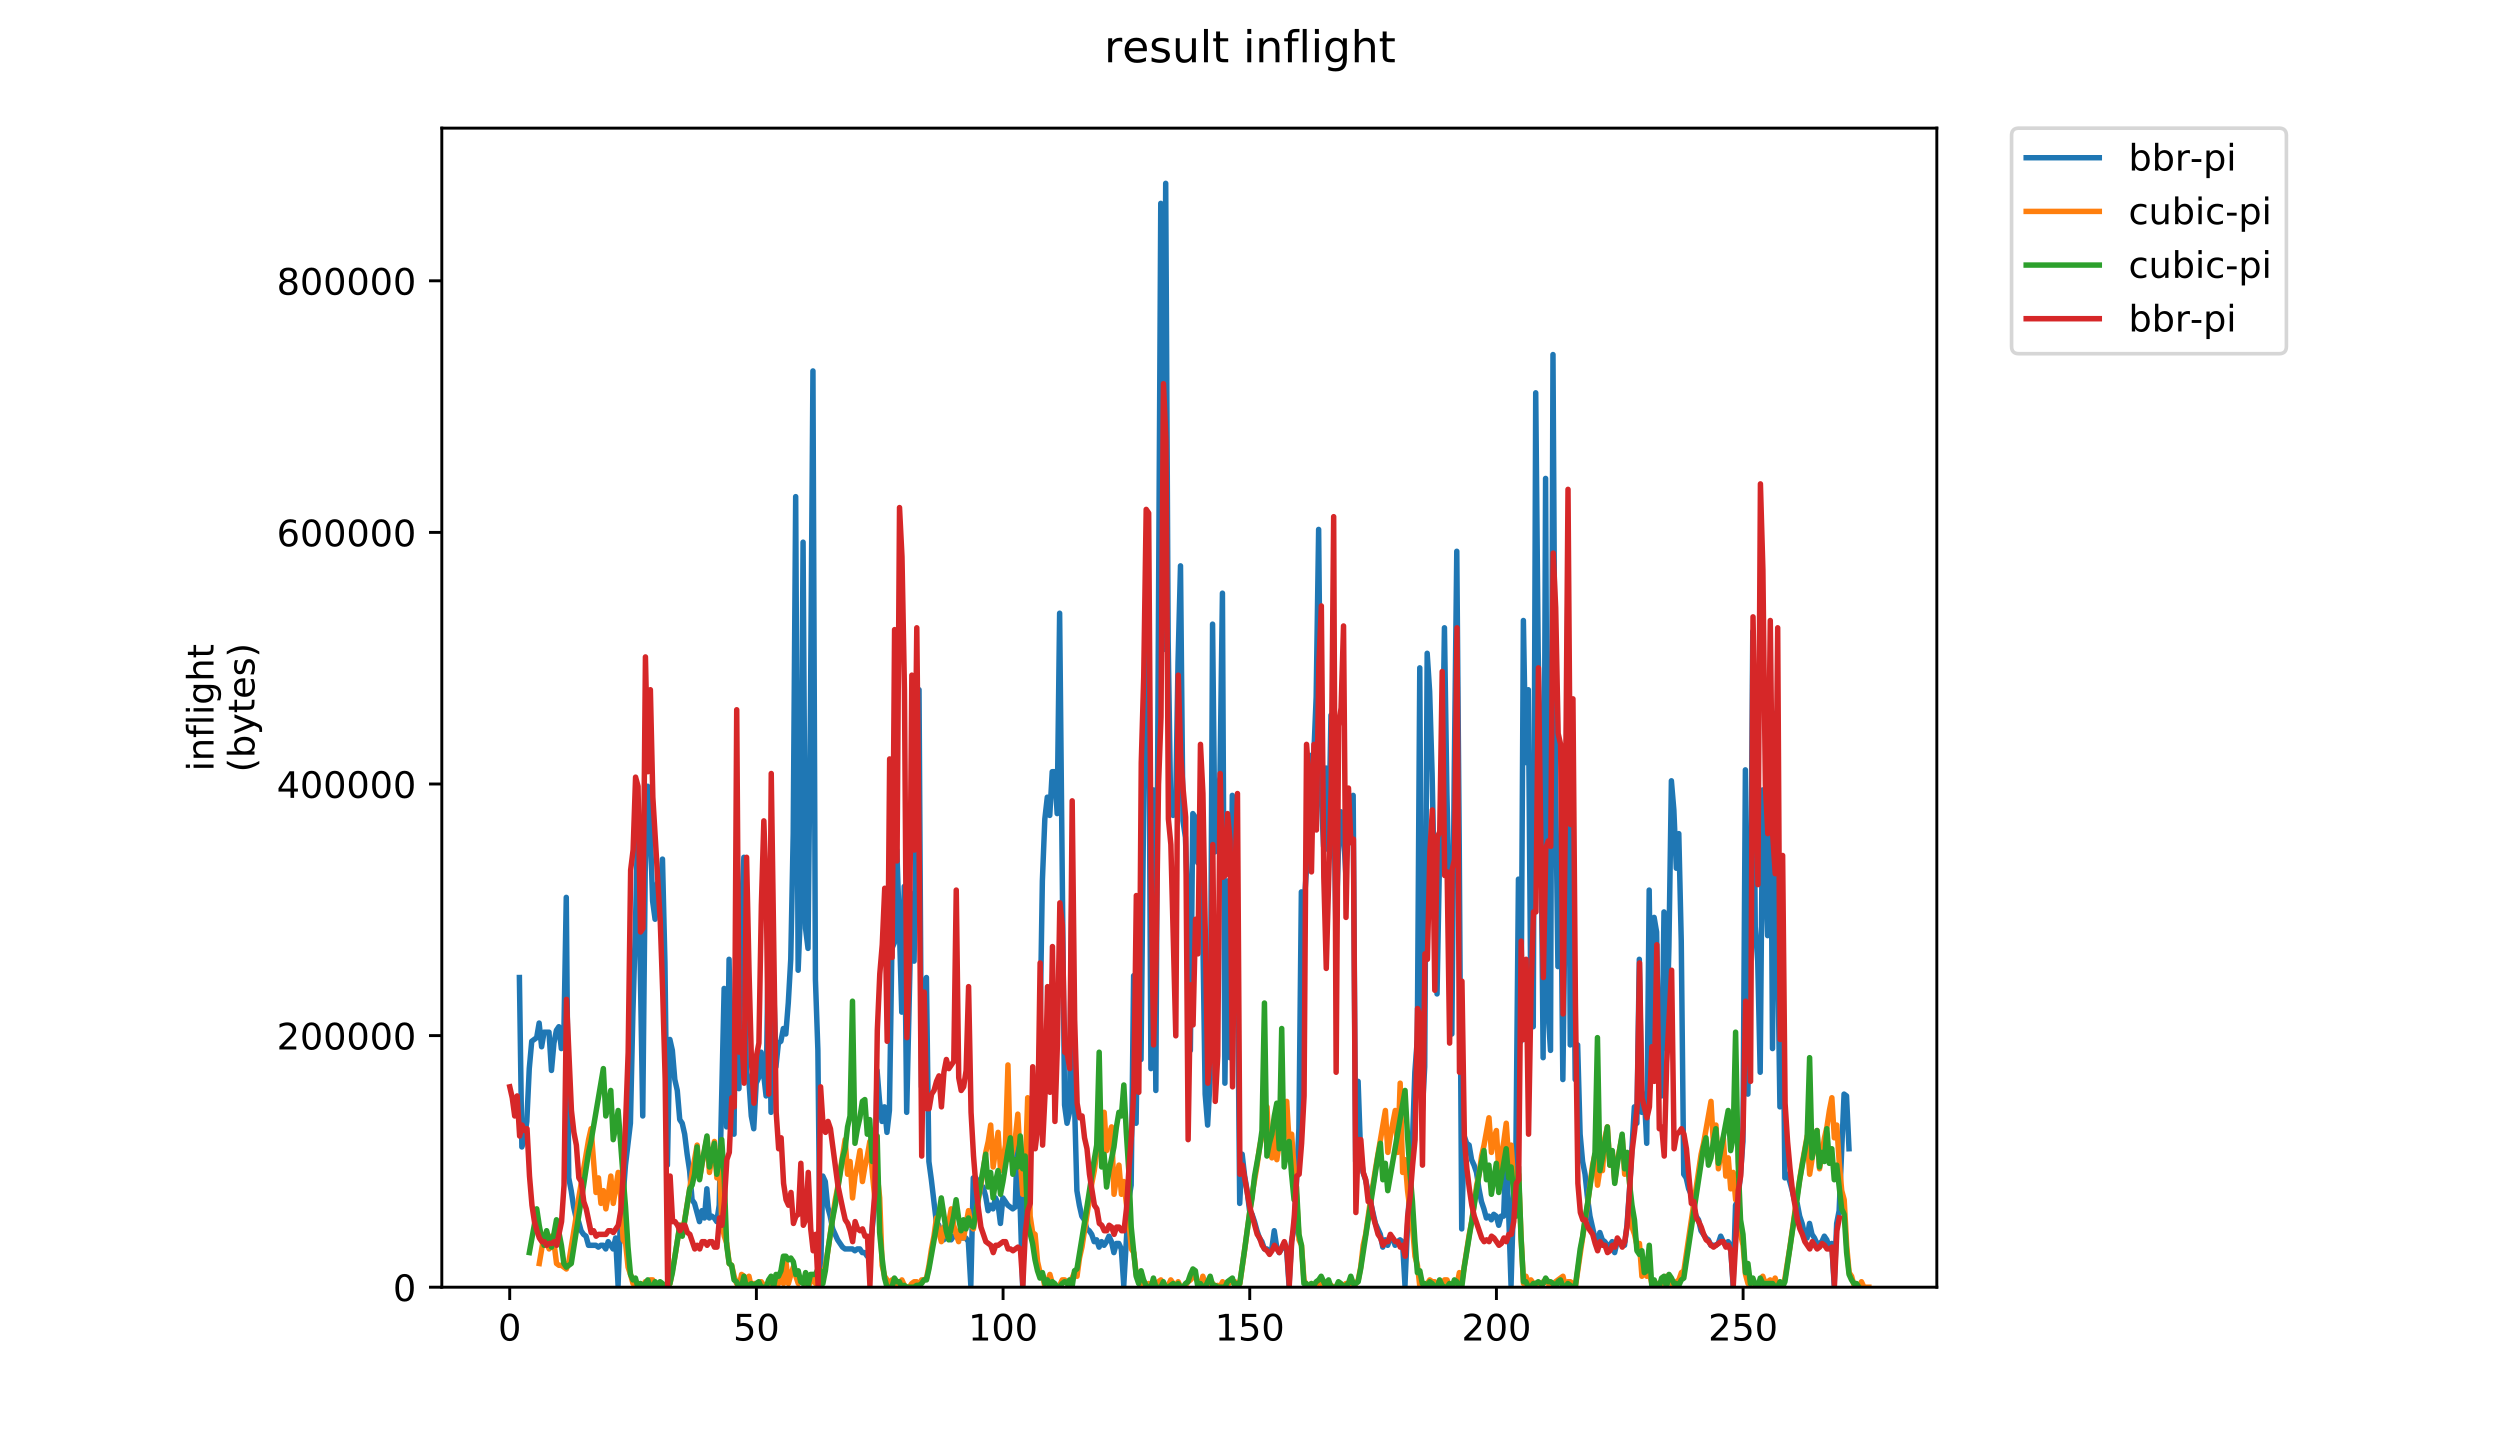 <?xml version="1.0" encoding="utf-8" standalone="no"?>
<!DOCTYPE svg PUBLIC "-//W3C//DTD SVG 1.1//EN"
  "http://www.w3.org/Graphics/SVG/1.1/DTD/svg11.dtd">
<!-- Created with matplotlib (https://matplotlib.org/) -->
<svg height="396pt" version="1.1" viewBox="0 0 684 396" width="684pt" xmlns="http://www.w3.org/2000/svg" xmlns:xlink="http://www.w3.org/1999/xlink">
 <defs>
  <style type="text/css">
*{stroke-linecap:butt;stroke-linejoin:round;}
  </style>
 </defs>
 <g id="figure_1">
  <g id="patch_1">
   <path d="M 0 396 
L 684 396 
L 684 0 
L 0 0 
z
" style="fill:#ffffff;"/>
  </g>
  <g id="axes_1">
   <g id="patch_2">
    <path d="M 120.879 352.174 
L 529.913 352.174 
L 529.913 35.062 
L 120.879 35.062 
z
" style="fill:#ffffff;"/>
   </g>
   <g id="matplotlib.axis_1">
    <g id="xtick_1">
     <g id="line2d_1">
      <defs>
       <path d="M 0 0 
L 0 3.5 
" id="me6ac2378c1" style="stroke:#000000;stroke-width:0.8;"/>
      </defs>
      <g>
       <use style="stroke:#000000;stroke-width:0.8;" x="139.458" xlink:href="#me6ac2378c1" y="352.174"/>
      </g>
     </g>
     <g id="text_1">
      <!-- 0 -->
      <defs>
       <path d="M 31.781 66.406 
Q 24.172 66.406 20.328 58.906 
Q 16.5 51.422 16.5 36.375 
Q 16.5 21.391 20.328 13.891 
Q 24.172 6.391 31.781 6.391 
Q 39.453 6.391 43.281 13.891 
Q 47.125 21.391 47.125 36.375 
Q 47.125 51.422 43.281 58.906 
Q 39.453 66.406 31.781 66.406 
z
M 31.781 74.219 
Q 44.047 74.219 50.516 64.516 
Q 56.984 54.828 56.984 36.375 
Q 56.984 17.969 50.516 8.266 
Q 44.047 -1.422 31.781 -1.422 
Q 19.531 -1.422 13.062 8.266 
Q 6.594 17.969 6.594 36.375 
Q 6.594 54.828 13.062 64.516 
Q 19.531 74.219 31.781 74.219 
z
" id="DejaVuSans-48"/>
      </defs>
      <g transform="translate(136.276 366.773)scale(0.1 -0.1)">
       <use xlink:href="#DejaVuSans-48"/>
      </g>
     </g>
    </g>
    <g id="xtick_2">
     <g id="line2d_2">
      <g>
       <use style="stroke:#000000;stroke-width:0.8;" x="206.949" xlink:href="#me6ac2378c1" y="352.174"/>
      </g>
     </g>
     <g id="text_2">
      <!-- 50 -->
      <defs>
       <path d="M 10.797 72.906 
L 49.516 72.906 
L 49.516 64.594 
L 19.828 64.594 
L 19.828 46.734 
Q 21.969 47.469 24.109 47.828 
Q 26.266 48.188 28.422 48.188 
Q 40.625 48.188 47.75 41.5 
Q 54.891 34.812 54.891 23.391 
Q 54.891 11.625 47.562 5.094 
Q 40.234 -1.422 26.906 -1.422 
Q 22.312 -1.422 17.547 -0.641 
Q 12.797 0.141 7.719 1.703 
L 7.719 11.625 
Q 12.109 9.234 16.797 8.062 
Q 21.484 6.891 26.703 6.891 
Q 35.156 6.891 40.078 11.328 
Q 45.016 15.766 45.016 23.391 
Q 45.016 31 40.078 35.438 
Q 35.156 39.891 26.703 39.891 
Q 22.75 39.891 18.812 39.016 
Q 14.891 38.141 10.797 36.281 
z
" id="DejaVuSans-53"/>
      </defs>
      <g transform="translate(200.586 366.773)scale(0.1 -0.1)">
       <use xlink:href="#DejaVuSans-53"/>
       <use x="63.623" xlink:href="#DejaVuSans-48"/>
      </g>
     </g>
    </g>
    <g id="xtick_3">
     <g id="line2d_3">
      <g>
       <use style="stroke:#000000;stroke-width:0.8;" x="274.44" xlink:href="#me6ac2378c1" y="352.174"/>
      </g>
     </g>
     <g id="text_3">
      <!-- 100 -->
      <defs>
       <path d="M 12.406 8.297 
L 28.516 8.297 
L 28.516 63.922 
L 10.984 60.406 
L 10.984 69.391 
L 28.422 72.906 
L 38.281 72.906 
L 38.281 8.297 
L 54.391 8.297 
L 54.391 0 
L 12.406 0 
z
" id="DejaVuSans-49"/>
      </defs>
      <g transform="translate(264.896 366.773)scale(0.1 -0.1)">
       <use xlink:href="#DejaVuSans-49"/>
       <use x="63.623" xlink:href="#DejaVuSans-48"/>
       <use x="127.246" xlink:href="#DejaVuSans-48"/>
      </g>
     </g>
    </g>
    <g id="xtick_4">
     <g id="line2d_4">
      <g>
       <use style="stroke:#000000;stroke-width:0.8;" x="341.931" xlink:href="#me6ac2378c1" y="352.174"/>
      </g>
     </g>
     <g id="text_4">
      <!-- 150 -->
      <g transform="translate(332.387 366.773)scale(0.1 -0.1)">
       <use xlink:href="#DejaVuSans-49"/>
       <use x="63.623" xlink:href="#DejaVuSans-53"/>
       <use x="127.246" xlink:href="#DejaVuSans-48"/>
      </g>
     </g>
    </g>
    <g id="xtick_5">
     <g id="line2d_5">
      <g>
       <use style="stroke:#000000;stroke-width:0.8;" x="409.422" xlink:href="#me6ac2378c1" y="352.174"/>
      </g>
     </g>
     <g id="text_5">
      <!-- 200 -->
      <defs>
       <path d="M 19.188 8.297 
L 53.609 8.297 
L 53.609 0 
L 7.328 0 
L 7.328 8.297 
Q 12.938 14.109 22.625 23.891 
Q 32.328 33.688 34.812 36.531 
Q 39.547 41.844 41.422 45.531 
Q 43.312 49.219 43.312 52.781 
Q 43.312 58.594 39.234 62.25 
Q 35.156 65.922 28.609 65.922 
Q 23.969 65.922 18.812 64.312 
Q 13.672 62.703 7.812 59.422 
L 7.812 69.391 
Q 13.766 71.781 18.938 73 
Q 24.125 74.219 28.422 74.219 
Q 39.75 74.219 46.484 68.547 
Q 53.219 62.891 53.219 53.422 
Q 53.219 48.922 51.531 44.891 
Q 49.859 40.875 45.406 35.406 
Q 44.188 33.984 37.641 27.219 
Q 31.109 20.453 19.188 8.297 
z
" id="DejaVuSans-50"/>
      </defs>
      <g transform="translate(399.879 366.773)scale(0.1 -0.1)">
       <use xlink:href="#DejaVuSans-50"/>
       <use x="63.623" xlink:href="#DejaVuSans-48"/>
       <use x="127.246" xlink:href="#DejaVuSans-48"/>
      </g>
     </g>
    </g>
    <g id="xtick_6">
     <g id="line2d_6">
      <g>
       <use style="stroke:#000000;stroke-width:0.8;" x="476.913" xlink:href="#me6ac2378c1" y="352.174"/>
      </g>
     </g>
     <g id="text_6">
      <!-- 250 -->
      <g transform="translate(467.37 366.773)scale(0.1 -0.1)">
       <use xlink:href="#DejaVuSans-50"/>
       <use x="63.623" xlink:href="#DejaVuSans-53"/>
       <use x="127.246" xlink:href="#DejaVuSans-48"/>
      </g>
     </g>
    </g>
   </g>
   <g id="matplotlib.axis_2">
    <g id="ytick_1">
     <g id="line2d_7">
      <defs>
       <path d="M 0 0 
L -3.5 0 
" id="mb245775bf4" style="stroke:#000000;stroke-width:0.8;"/>
      </defs>
      <g>
       <use style="stroke:#000000;stroke-width:0.8;" x="120.879" xlink:href="#mb245775bf4" y="352.174"/>
      </g>
     </g>
     <g id="text_7">
      <!-- 0 -->
      <g transform="translate(107.516 355.973)scale(0.1 -0.1)">
       <use xlink:href="#DejaVuSans-48"/>
      </g>
     </g>
    </g>
    <g id="ytick_2">
     <g id="line2d_8">
      <g>
       <use style="stroke:#000000;stroke-width:0.8;" x="120.879" xlink:href="#mb245775bf4" y="283.339"/>
      </g>
     </g>
     <g id="text_8">
      <!-- 200000 -->
      <g transform="translate(75.704 287.138)scale(0.1 -0.1)">
       <use xlink:href="#DejaVuSans-50"/>
       <use x="63.623" xlink:href="#DejaVuSans-48"/>
       <use x="127.246" xlink:href="#DejaVuSans-48"/>
       <use x="190.869" xlink:href="#DejaVuSans-48"/>
       <use x="254.492" xlink:href="#DejaVuSans-48"/>
       <use x="318.115" xlink:href="#DejaVuSans-48"/>
      </g>
     </g>
    </g>
    <g id="ytick_3">
     <g id="line2d_9">
      <g>
       <use style="stroke:#000000;stroke-width:0.8;" x="120.879" xlink:href="#mb245775bf4" y="214.503"/>
      </g>
     </g>
     <g id="text_9">
      <!-- 400000 -->
      <defs>
       <path d="M 37.797 64.312 
L 12.891 25.391 
L 37.797 25.391 
z
M 35.203 72.906 
L 47.609 72.906 
L 47.609 25.391 
L 58.016 25.391 
L 58.016 17.188 
L 47.609 17.188 
L 47.609 0 
L 37.797 0 
L 37.797 17.188 
L 4.891 17.188 
L 4.891 26.703 
z
" id="DejaVuSans-52"/>
      </defs>
      <g transform="translate(75.704 218.303)scale(0.1 -0.1)">
       <use xlink:href="#DejaVuSans-52"/>
       <use x="63.623" xlink:href="#DejaVuSans-48"/>
       <use x="127.246" xlink:href="#DejaVuSans-48"/>
       <use x="190.869" xlink:href="#DejaVuSans-48"/>
       <use x="254.492" xlink:href="#DejaVuSans-48"/>
       <use x="318.115" xlink:href="#DejaVuSans-48"/>
      </g>
     </g>
    </g>
    <g id="ytick_4">
     <g id="line2d_10">
      <g>
       <use style="stroke:#000000;stroke-width:0.8;" x="120.879" xlink:href="#mb245775bf4" y="145.668"/>
      </g>
     </g>
     <g id="text_10">
      <!-- 600000 -->
      <defs>
       <path d="M 33.016 40.375 
Q 26.375 40.375 22.484 35.828 
Q 18.609 31.297 18.609 23.391 
Q 18.609 15.531 22.484 10.953 
Q 26.375 6.391 33.016 6.391 
Q 39.656 6.391 43.531 10.953 
Q 47.406 15.531 47.406 23.391 
Q 47.406 31.297 43.531 35.828 
Q 39.656 40.375 33.016 40.375 
z
M 52.594 71.297 
L 52.594 62.312 
Q 48.875 64.062 45.094 64.984 
Q 41.312 65.922 37.594 65.922 
Q 27.828 65.922 22.672 59.328 
Q 17.531 52.734 16.797 39.406 
Q 19.672 43.656 24.016 45.922 
Q 28.375 48.188 33.594 48.188 
Q 44.578 48.188 50.953 41.516 
Q 57.328 34.859 57.328 23.391 
Q 57.328 12.156 50.688 5.359 
Q 44.047 -1.422 33.016 -1.422 
Q 20.359 -1.422 13.672 8.266 
Q 6.984 17.969 6.984 36.375 
Q 6.984 53.656 15.188 63.938 
Q 23.391 74.219 37.203 74.219 
Q 40.922 74.219 44.703 73.484 
Q 48.484 72.75 52.594 71.297 
z
" id="DejaVuSans-54"/>
      </defs>
      <g transform="translate(75.704 149.467)scale(0.1 -0.1)">
       <use xlink:href="#DejaVuSans-54"/>
       <use x="63.623" xlink:href="#DejaVuSans-48"/>
       <use x="127.246" xlink:href="#DejaVuSans-48"/>
       <use x="190.869" xlink:href="#DejaVuSans-48"/>
       <use x="254.492" xlink:href="#DejaVuSans-48"/>
       <use x="318.115" xlink:href="#DejaVuSans-48"/>
      </g>
     </g>
    </g>
    <g id="ytick_5">
     <g id="line2d_11">
      <g>
       <use style="stroke:#000000;stroke-width:0.8;" x="120.879" xlink:href="#mb245775bf4" y="76.833"/>
      </g>
     </g>
     <g id="text_11">
      <!-- 800000 -->
      <defs>
       <path d="M 31.781 34.625 
Q 24.75 34.625 20.719 30.859 
Q 16.703 27.094 16.703 20.516 
Q 16.703 13.922 20.719 10.156 
Q 24.75 6.391 31.781 6.391 
Q 38.812 6.391 42.859 10.172 
Q 46.922 13.969 46.922 20.516 
Q 46.922 27.094 42.891 30.859 
Q 38.875 34.625 31.781 34.625 
z
M 21.922 38.812 
Q 15.578 40.375 12.031 44.719 
Q 8.5 49.078 8.5 55.328 
Q 8.5 64.062 14.719 69.141 
Q 20.953 74.219 31.781 74.219 
Q 42.672 74.219 48.875 69.141 
Q 55.078 64.062 55.078 55.328 
Q 55.078 49.078 51.531 44.719 
Q 48 40.375 41.703 38.812 
Q 48.828 37.156 52.797 32.312 
Q 56.781 27.484 56.781 20.516 
Q 56.781 9.906 50.312 4.234 
Q 43.844 -1.422 31.781 -1.422 
Q 19.734 -1.422 13.25 4.234 
Q 6.781 9.906 6.781 20.516 
Q 6.781 27.484 10.781 32.312 
Q 14.797 37.156 21.922 38.812 
z
M 18.312 54.391 
Q 18.312 48.734 21.844 45.562 
Q 25.391 42.391 31.781 42.391 
Q 38.141 42.391 41.719 45.562 
Q 45.312 48.734 45.312 54.391 
Q 45.312 60.062 41.719 63.234 
Q 38.141 66.406 31.781 66.406 
Q 25.391 66.406 21.844 63.234 
Q 18.312 60.062 18.312 54.391 
z
" id="DejaVuSans-56"/>
      </defs>
      <g transform="translate(75.704 80.632)scale(0.1 -0.1)">
       <use xlink:href="#DejaVuSans-56"/>
       <use x="63.623" xlink:href="#DejaVuSans-48"/>
       <use x="127.246" xlink:href="#DejaVuSans-48"/>
       <use x="190.869" xlink:href="#DejaVuSans-48"/>
       <use x="254.492" xlink:href="#DejaVuSans-48"/>
       <use x="318.115" xlink:href="#DejaVuSans-48"/>
      </g>
     </g>
    </g>
    <g id="text_12">
     <!-- inflight -->
     <defs>
      <path d="M 9.422 54.688 
L 18.406 54.688 
L 18.406 0 
L 9.422 0 
z
M 9.422 75.984 
L 18.406 75.984 
L 18.406 64.594 
L 9.422 64.594 
z
" id="DejaVuSans-105"/>
      <path d="M 54.891 33.016 
L 54.891 0 
L 45.906 0 
L 45.906 32.719 
Q 45.906 40.484 42.875 44.328 
Q 39.844 48.188 33.797 48.188 
Q 26.516 48.188 22.312 43.547 
Q 18.109 38.922 18.109 30.906 
L 18.109 0 
L 9.078 0 
L 9.078 54.688 
L 18.109 54.688 
L 18.109 46.188 
Q 21.344 51.125 25.703 53.562 
Q 30.078 56 35.797 56 
Q 45.219 56 50.047 50.172 
Q 54.891 44.344 54.891 33.016 
z
" id="DejaVuSans-110"/>
      <path d="M 37.109 75.984 
L 37.109 68.5 
L 28.516 68.5 
Q 23.688 68.5 21.797 66.547 
Q 19.922 64.594 19.922 59.516 
L 19.922 54.688 
L 34.719 54.688 
L 34.719 47.703 
L 19.922 47.703 
L 19.922 0 
L 10.891 0 
L 10.891 47.703 
L 2.297 47.703 
L 2.297 54.688 
L 10.891 54.688 
L 10.891 58.5 
Q 10.891 67.625 15.141 71.797 
Q 19.391 75.984 28.609 75.984 
z
" id="DejaVuSans-102"/>
      <path d="M 9.422 75.984 
L 18.406 75.984 
L 18.406 0 
L 9.422 0 
z
" id="DejaVuSans-108"/>
      <path d="M 45.406 27.984 
Q 45.406 37.75 41.375 43.109 
Q 37.359 48.484 30.078 48.484 
Q 22.859 48.484 18.828 43.109 
Q 14.797 37.75 14.797 27.984 
Q 14.797 18.266 18.828 12.891 
Q 22.859 7.516 30.078 7.516 
Q 37.359 7.516 41.375 12.891 
Q 45.406 18.266 45.406 27.984 
z
M 54.391 6.781 
Q 54.391 -7.172 48.188 -13.984 
Q 42 -20.797 29.203 -20.797 
Q 24.469 -20.797 20.266 -20.094 
Q 16.062 -19.391 12.109 -17.922 
L 12.109 -9.188 
Q 16.062 -11.328 19.922 -12.344 
Q 23.781 -13.375 27.781 -13.375 
Q 36.625 -13.375 41.016 -8.766 
Q 45.406 -4.156 45.406 5.172 
L 45.406 9.625 
Q 42.625 4.781 38.281 2.391 
Q 33.938 0 27.875 0 
Q 17.828 0 11.672 7.656 
Q 5.516 15.328 5.516 27.984 
Q 5.516 40.672 11.672 48.328 
Q 17.828 56 27.875 56 
Q 33.938 56 38.281 53.609 
Q 42.625 51.219 45.406 46.391 
L 45.406 54.688 
L 54.391 54.688 
z
" id="DejaVuSans-103"/>
      <path d="M 54.891 33.016 
L 54.891 0 
L 45.906 0 
L 45.906 32.719 
Q 45.906 40.484 42.875 44.328 
Q 39.844 48.188 33.797 48.188 
Q 26.516 48.188 22.312 43.547 
Q 18.109 38.922 18.109 30.906 
L 18.109 0 
L 9.078 0 
L 9.078 75.984 
L 18.109 75.984 
L 18.109 46.188 
Q 21.344 51.125 25.703 53.562 
Q 30.078 56 35.797 56 
Q 45.219 56 50.047 50.172 
Q 54.891 44.344 54.891 33.016 
z
" id="DejaVuSans-104"/>
      <path d="M 18.312 70.219 
L 18.312 54.688 
L 36.812 54.688 
L 36.812 47.703 
L 18.312 47.703 
L 18.312 18.016 
Q 18.312 11.328 20.141 9.422 
Q 21.969 7.516 27.594 7.516 
L 36.812 7.516 
L 36.812 0 
L 27.594 0 
Q 17.188 0 13.234 3.875 
Q 9.281 7.766 9.281 18.016 
L 9.281 47.703 
L 2.688 47.703 
L 2.688 54.688 
L 9.281 54.688 
L 9.281 70.219 
z
" id="DejaVuSans-116"/>
     </defs>
     <g transform="translate(58.426 211.018)rotate(-90)scale(0.1 -0.1)">
      <use xlink:href="#DejaVuSans-105"/>
      <use x="27.783" xlink:href="#DejaVuSans-110"/>
      <use x="91.162" xlink:href="#DejaVuSans-102"/>
      <use x="126.367" xlink:href="#DejaVuSans-108"/>
      <use x="154.15" xlink:href="#DejaVuSans-105"/>
      <use x="181.934" xlink:href="#DejaVuSans-103"/>
      <use x="245.41" xlink:href="#DejaVuSans-104"/>
      <use x="308.789" xlink:href="#DejaVuSans-116"/>
     </g>
     <!-- (bytes) -->
     <defs>
      <path d="M 31 75.875 
Q 24.469 64.656 21.281 53.656 
Q 18.109 42.672 18.109 31.391 
Q 18.109 20.125 21.312 9.062 
Q 24.516 -2 31 -13.188 
L 23.188 -13.188 
Q 15.875 -1.703 12.234 9.375 
Q 8.594 20.453 8.594 31.391 
Q 8.594 42.281 12.203 53.312 
Q 15.828 64.359 23.188 75.875 
z
" id="DejaVuSans-40"/>
      <path d="M 48.688 27.297 
Q 48.688 37.203 44.609 42.844 
Q 40.531 48.484 33.406 48.484 
Q 26.266 48.484 22.188 42.844 
Q 18.109 37.203 18.109 27.297 
Q 18.109 17.391 22.188 11.75 
Q 26.266 6.109 33.406 6.109 
Q 40.531 6.109 44.609 11.75 
Q 48.688 17.391 48.688 27.297 
z
M 18.109 46.391 
Q 20.953 51.266 25.266 53.625 
Q 29.594 56 35.594 56 
Q 45.562 56 51.781 48.094 
Q 58.016 40.188 58.016 27.297 
Q 58.016 14.406 51.781 6.484 
Q 45.562 -1.422 35.594 -1.422 
Q 29.594 -1.422 25.266 0.953 
Q 20.953 3.328 18.109 8.203 
L 18.109 0 
L 9.078 0 
L 9.078 75.984 
L 18.109 75.984 
z
" id="DejaVuSans-98"/>
      <path d="M 32.172 -5.078 
Q 28.375 -14.844 24.75 -17.812 
Q 21.141 -20.797 15.094 -20.797 
L 7.906 -20.797 
L 7.906 -13.281 
L 13.188 -13.281 
Q 16.891 -13.281 18.938 -11.516 
Q 21 -9.766 23.484 -3.219 
L 25.094 0.875 
L 2.984 54.688 
L 12.5 54.688 
L 29.594 11.922 
L 46.688 54.688 
L 56.203 54.688 
z
" id="DejaVuSans-121"/>
      <path d="M 56.203 29.594 
L 56.203 25.203 
L 14.891 25.203 
Q 15.484 15.922 20.484 11.062 
Q 25.484 6.203 34.422 6.203 
Q 39.594 6.203 44.453 7.469 
Q 49.312 8.734 54.109 11.281 
L 54.109 2.781 
Q 49.266 0.734 44.188 -0.344 
Q 39.109 -1.422 33.891 -1.422 
Q 20.797 -1.422 13.156 6.188 
Q 5.516 13.812 5.516 26.812 
Q 5.516 40.234 12.766 48.109 
Q 20.016 56 32.328 56 
Q 43.359 56 49.781 48.891 
Q 56.203 41.797 56.203 29.594 
z
M 47.219 32.234 
Q 47.125 39.594 43.094 43.984 
Q 39.062 48.391 32.422 48.391 
Q 24.906 48.391 20.391 44.141 
Q 15.875 39.891 15.188 32.172 
z
" id="DejaVuSans-101"/>
      <path d="M 44.281 53.078 
L 44.281 44.578 
Q 40.484 46.531 36.375 47.5 
Q 32.281 48.484 27.875 48.484 
Q 21.188 48.484 17.844 46.438 
Q 14.5 44.391 14.5 40.281 
Q 14.5 37.156 16.891 35.375 
Q 19.281 33.594 26.516 31.984 
L 29.594 31.297 
Q 39.156 29.25 43.188 25.516 
Q 47.219 21.781 47.219 15.094 
Q 47.219 7.469 41.188 3.016 
Q 35.156 -1.422 24.609 -1.422 
Q 20.219 -1.422 15.453 -0.562 
Q 10.688 0.297 5.422 2 
L 5.422 11.281 
Q 10.406 8.688 15.234 7.391 
Q 20.062 6.109 24.812 6.109 
Q 31.156 6.109 34.562 8.281 
Q 37.984 10.453 37.984 14.406 
Q 37.984 18.062 35.516 20.016 
Q 33.062 21.969 24.703 23.781 
L 21.578 24.516 
Q 13.234 26.266 9.516 29.906 
Q 5.812 33.547 5.812 39.891 
Q 5.812 47.609 11.281 51.797 
Q 16.75 56 26.812 56 
Q 31.781 56 36.172 55.266 
Q 40.578 54.547 44.281 53.078 
z
" id="DejaVuSans-115"/>
      <path d="M 8.016 75.875 
L 15.828 75.875 
Q 23.141 64.359 26.781 53.312 
Q 30.422 42.281 30.422 31.391 
Q 30.422 20.453 26.781 9.375 
Q 23.141 -1.703 15.828 -13.188 
L 8.016 -13.188 
Q 14.5 -2 17.703 9.062 
Q 20.906 20.125 20.906 31.391 
Q 20.906 42.672 17.703 53.656 
Q 14.5 64.656 8.016 75.875 
z
" id="DejaVuSans-41"/>
     </defs>
     <g transform="translate(69.624 211.295)rotate(-90)scale(0.1 -0.1)">
      <use xlink:href="#DejaVuSans-40"/>
      <use x="39.014" xlink:href="#DejaVuSans-98"/>
      <use x="102.49" xlink:href="#DejaVuSans-121"/>
      <use x="161.67" xlink:href="#DejaVuSans-116"/>
      <use x="200.879" xlink:href="#DejaVuSans-101"/>
      <use x="262.402" xlink:href="#DejaVuSans-115"/>
      <use x="314.502" xlink:href="#DejaVuSans-41"/>
     </g>
    </g>
   </g>
   <g id="line2d_12">
    <path clip-path="url(#p9f1612a1c4)" d="M 142.107 267.452 
L 142.782 313.8 
L 143.457 311.806 
L 144.132 306.823 
L 144.807 292.37 
L 145.482 284.894 
L 146.832 283.898 
L 147.507 279.911 
L 148.181 286.39 
L 148.856 282.403 
L 150.206 282.403 
L 150.881 292.868 
L 151.556 285.393 
L 152.231 281.904 
L 152.906 280.908 
L 153.581 286.888 
L 154.256 283.898 
L 154.931 245.523 
L 155.606 322.272 
L 156.28 325.761 
L 156.955 330.246 
L 157.63 333.236 
L 158.305 334.233 
L 158.98 336.725 
L 159.655 337.721 
L 160.33 338.22 
L 161.005 340.712 
L 163.03 340.712 
L 163.704 341.21 
L 164.379 340.712 
L 165.054 340.712 
L 165.729 341.708 
L 166.404 339.715 
L 167.754 341.708 
L 168.429 338.718 
L 169.104 351.676 
L 169.779 332.738 
L 170.454 327.754 
L 171.128 318.783 
L 172.478 307.321 
L 173.153 277.419 
L 173.828 254.494 
L 174.503 224.592 
L 175.853 305.328 
L 176.528 238.546 
L 177.203 215.123 
L 177.878 225.589 
L 178.553 246.52 
L 179.227 251.504 
L 179.902 241.536 
L 180.577 244.527 
L 181.252 235.058 
L 181.927 263.465 
L 182.602 318.783 
L 183.277 284.396 
L 183.952 287.386 
L 184.627 295.36 
L 185.302 298.35 
L 185.977 306.324 
L 186.651 307.321 
L 187.326 310.311 
L 188.001 315.793 
L 188.676 320.279 
L 189.351 328.252 
L 190.026 329.249 
L 191.376 334.233 
L 192.051 331.243 
L 192.726 333.236 
L 193.401 325.262 
L 194.075 333.236 
L 194.75 332.738 
L 195.425 333.236 
L 196.1 334.233 
L 196.775 329.748 
L 198.125 270.442 
L 198.8 308.318 
L 199.475 262.468 
L 200.15 299.347 
L 200.825 310.311 
L 201.5 245.025 
L 202.174 297.852 
L 202.849 250.009 
L 203.524 234.559 
L 204.199 293.367 
L 204.874 295.36 
L 205.549 305.328 
L 206.224 308.816 
L 206.899 296.357 
L 207.574 294.862 
L 208.249 287.885 
L 209.598 299.846 
L 210.273 254.494 
L 210.948 304.331 
L 211.623 266.953 
L 212.298 291.872 
L 212.973 285.393 
L 213.648 284.894 
L 214.323 281.406 
L 214.998 282.901 
L 215.673 274.429 
L 216.348 262.468 
L 217.022 228.08 
L 217.697 135.882 
L 218.372 265.458 
L 219.047 248.514 
L 219.722 148.342 
L 220.397 253.996 
L 221.072 259.478 
L 221.747 193.195 
L 222.422 101.495 
L 223.097 267.95 
L 223.772 287.386 
L 224.447 351.676 
L 225.121 321.774 
L 225.796 323.269 
L 226.471 330.246 
L 227.146 332.738 
L 227.821 336.226 
L 229.171 339.217 
L 230.521 341.21 
L 231.196 341.708 
L 233.22 341.708 
L 233.895 342.207 
L 234.57 341.708 
L 235.245 341.708 
L 235.92 342.705 
L 236.595 342.705 
L 237.27 343.702 
L 237.945 342.705 
L 239.295 329.748 
L 239.969 292.868 
L 240.644 301.341 
L 241.319 306.823 
L 241.994 302.836 
L 242.669 309.813 
L 243.344 303.832 
L 244.019 259.478 
L 244.694 257.983 
L 245.369 232.566 
L 246.044 252.999 
L 246.719 276.921 
L 247.394 242.533 
L 248.068 304.331 
L 249.418 244.527 
L 250.093 262.966 
L 250.768 218.113 
L 251.443 188.709 
L 252.118 297.354 
L 252.793 274.429 
L 253.468 267.452 
L 254.143 317.787 
L 254.818 322.77 
L 256.167 334.233 
L 256.842 335.23 
L 257.517 338.22 
L 258.192 339.217 
L 258.867 338.22 
L 259.542 338.22 
L 260.217 339.217 
L 260.892 338.22 
L 261.567 338.22 
L 262.242 338.718 
L 264.266 338.718 
L 264.941 339.715 
L 265.616 351.676 
L 266.291 322.272 
L 266.966 322.272 
L 267.641 323.269 
L 268.316 324.764 
L 268.991 324.764 
L 269.666 327.256 
L 270.341 331.243 
L 271.015 329.748 
L 271.69 330.744 
L 272.365 327.754 
L 273.04 329.249 
L 273.715 334.731 
L 274.39 327.754 
L 275.74 329.748 
L 277.09 330.744 
L 277.765 330.246 
L 278.439 308.318 
L 279.789 351.676 
L 280.464 326.757 
L 281.139 317.288 
L 281.814 311.806 
L 282.489 309.315 
L 283.164 301.341 
L 283.839 303.832 
L 284.514 283.898 
L 285.189 241.038 
L 285.863 224.094 
L 286.538 218.113 
L 287.213 223.097 
L 287.888 211.136 
L 288.563 211.136 
L 289.238 222.598 
L 289.913 167.778 
L 291.263 302.337 
L 291.938 307.321 
L 292.613 304.331 
L 293.288 241.038 
L 293.962 300.842 
L 294.637 325.761 
L 295.312 329.748 
L 295.987 332.738 
L 296.662 333.735 
L 297.337 336.226 
L 298.012 336.725 
L 298.687 337.721 
L 299.362 339.715 
L 300.037 339.217 
L 300.712 341.21 
L 301.386 339.715 
L 302.061 340.712 
L 302.736 339.715 
L 303.411 338.22 
L 304.086 339.715 
L 304.761 342.705 
L 305.436 340.213 
L 306.111 340.213 
L 306.786 341.708 
L 307.461 351.676 
L 308.81 328.252 
L 309.485 324.266 
L 310.16 266.953 
L 310.835 307.321 
L 311.51 260.973 
L 312.185 289.878 
L 313.535 160.302 
L 314.21 169.273 
L 314.885 292.37 
L 315.56 216.12 
L 316.235 298.35 
L 317.584 55.645 
L 318.259 177.745 
L 318.934 50.163 
L 319.609 175.253 
L 320.284 220.107 
L 320.959 223.097 
L 321.634 222.1 
L 322.309 181.234 
L 322.984 154.82 
L 323.659 224.592 
L 324.333 229.077 
L 325.008 248.514 
L 325.683 287.386 
L 326.358 222.598 
L 327.033 223.595 
L 327.708 236.054 
L 328.383 222.1 
L 329.058 253.497 
L 329.733 299.347 
L 330.408 307.819 
L 331.083 295.36 
L 331.757 170.768 
L 332.432 233.064 
L 333.107 218.113 
L 333.782 212.631 
L 334.457 162.296 
L 335.132 296.357 
L 335.807 241.038 
L 336.482 289.38 
L 337.157 217.615 
L 338.507 256.986 
L 339.182 329.249 
L 339.856 315.793 
L 340.531 321.774 
L 341.206 325.761 
L 341.881 331.243 
L 342.556 332.239 
L 343.231 334.233 
L 343.906 336.725 
L 344.581 338.718 
L 345.256 339.715 
L 345.931 341.708 
L 346.606 341.708 
L 347.28 342.705 
L 347.955 341.708 
L 348.63 336.725 
L 349.305 341.21 
L 349.98 342.705 
L 350.655 341.708 
L 351.33 341.21 
L 352.005 341.708 
L 352.68 351.676 
L 353.355 339.715 
L 354.03 336.226 
L 354.705 323.767 
L 355.379 308.816 
L 356.054 244.028 
L 356.729 249.012 
L 357.404 238.546 
L 358.754 206.651 
L 359.429 207.149 
L 360.104 190.703 
L 360.779 144.853 
L 361.454 216.618 
L 362.129 231.569 
L 362.803 210.139 
L 363.478 232.566 
L 364.153 195.687 
L 364.828 211.136 
L 365.503 254.494 
L 366.178 233.064 
L 366.853 222.1 
L 367.528 226.585 
L 368.203 239.045 
L 368.878 221.602 
L 369.553 222.1 
L 370.227 217.615 
L 370.902 317.787 
L 371.577 295.859 
L 372.252 315.295 
L 372.927 320.777 
L 373.602 322.77 
L 376.302 334.731 
L 377.652 337.721 
L 378.326 341.21 
L 379.001 339.217 
L 379.676 340.712 
L 380.351 338.718 
L 381.026 338.718 
L 381.701 340.712 
L 382.376 339.715 
L 383.051 339.217 
L 383.726 339.715 
L 384.401 351.676 
L 385.076 335.728 
L 386.425 312.803 
L 387.1 293.367 
L 387.775 284.396 
L 388.45 182.729 
L 389.125 304.331 
L 389.8 291.872 
L 390.475 178.742 
L 391.15 189.208 
L 391.825 211.634 
L 392.5 245.523 
L 393.174 271.937 
L 393.849 235.058 
L 394.524 217.116 
L 395.199 171.765 
L 395.874 217.116 
L 396.549 247.018 
L 397.224 282.901 
L 397.899 210.139 
L 398.574 150.833 
L 399.249 231.569 
L 399.924 336.226 
L 400.599 310.81 
L 401.273 312.803 
L 401.948 313.301 
L 402.623 317.288 
L 403.298 318.783 
L 403.973 320.777 
L 404.648 325.262 
L 405.323 328.751 
L 405.998 330.744 
L 406.673 333.236 
L 407.348 332.738 
L 408.023 333.735 
L 408.697 332.239 
L 409.372 332.738 
L 410.047 335.23 
L 410.722 332.738 
L 411.397 332.738 
L 412.072 314.298 
L 412.747 331.243 
L 413.422 351.676 
L 414.097 328.252 
L 414.772 312.803 
L 415.447 240.54 
L 416.121 284.894 
L 416.796 169.771 
L 417.471 208.644 
L 418.146 188.709 
L 418.821 273.432 
L 419.496 280.908 
L 420.171 107.475 
L 420.846 178.244 
L 421.521 215.621 
L 422.196 289.38 
L 422.871 130.899 
L 423.546 276.921 
L 424.22 287.386 
L 424.895 97.01 
L 425.57 211.136 
L 426.245 264.461 
L 426.92 229.077 
L 427.595 295.36 
L 428.27 242.533 
L 428.945 163.791 
L 429.62 285.891 
L 430.295 224.094 
L 430.97 295.36 
L 431.644 285.891 
L 432.319 310.311 
L 432.994 317.787 
L 433.669 321.275 
L 434.344 327.754 
L 435.019 332.738 
L 436.369 338.718 
L 437.044 339.715 
L 437.719 337.223 
L 438.394 339.217 
L 439.068 339.715 
L 439.743 340.712 
L 440.418 340.712 
L 441.093 339.715 
L 441.768 342.705 
L 442.443 339.715 
L 443.793 340.712 
L 444.468 340.712 
L 445.143 335.23 
L 445.818 325.761 
L 447.167 302.836 
L 447.842 307.321 
L 448.517 262.468 
L 449.192 304.331 
L 449.867 299.347 
L 450.542 312.803 
L 451.217 243.53 
L 451.892 293.367 
L 452.567 251.005 
L 453.242 254.992 
L 453.917 297.354 
L 454.591 299.846 
L 455.266 249.51 
L 455.941 286.888 
L 456.616 258.979 
L 457.291 213.628 
L 457.966 221.602 
L 458.641 237.549 
L 459.316 228.08 
L 459.991 257.484 
L 460.666 321.275 
L 461.341 322.272 
L 462.015 325.262 
L 462.69 326.757 
L 463.365 330.246 
L 464.04 332.738 
L 464.715 333.735 
L 465.39 336.725 
L 466.74 338.718 
L 467.415 339.217 
L 468.09 340.712 
L 469.44 340.712 
L 470.114 340.213 
L 470.789 338.22 
L 471.464 339.715 
L 472.139 340.712 
L 472.814 339.715 
L 473.489 340.712 
L 474.164 351.676 
L 474.839 329.748 
L 475.514 328.252 
L 476.189 321.275 
L 476.864 312.305 
L 477.538 210.638 
L 478.213 299.347 
L 478.888 261.97 
L 479.563 172.762 
L 480.238 253.497 
L 480.913 262.966 
L 481.588 293.367 
L 482.263 216.12 
L 483.613 255.989 
L 484.288 191.201 
L 484.962 286.888 
L 485.637 195.188 
L 486.312 255.989 
L 486.987 302.836 
L 487.662 257.983 
L 488.337 322.272 
L 489.012 321.275 
L 489.687 323.269 
L 490.362 325.761 
L 491.037 328.751 
L 491.712 329.249 
L 492.387 332.738 
L 493.061 334.731 
L 493.736 337.721 
L 494.411 338.718 
L 495.086 334.731 
L 495.761 337.721 
L 496.436 338.718 
L 497.111 340.213 
L 497.786 340.213 
L 498.461 339.715 
L 499.136 338.22 
L 499.811 339.217 
L 500.485 341.21 
L 501.16 340.213 
L 501.835 351.676 
L 502.51 334.731 
L 503.185 331.243 
L 504.535 299.347 
L 505.21 299.846 
L 505.885 314.298 
L 505.885 314.298 
" style="fill:none;stroke:#1f77b4;stroke-linecap:square;stroke-width:1.5;"/>
   </g>
   <g id="line2d_13">
    <path clip-path="url(#p9f1612a1c4)" d="M 147.543 345.695 
L 148.893 337.721 
L 149.568 340.213 
L 150.243 341.708 
L 150.918 338.22 
L 151.592 340.213 
L 152.267 345.695 
L 152.942 346.194 
L 153.617 346.194 
L 154.967 347.19 
L 155.642 345.197 
L 157.667 332.738 
L 158.342 327.754 
L 161.041 311.806 
L 161.716 308.816 
L 163.066 326.259 
L 163.741 322.272 
L 164.416 329.249 
L 165.091 325.761 
L 165.766 330.744 
L 166.441 326.757 
L 167.115 321.774 
L 167.79 329.249 
L 169.14 320.777 
L 169.815 327.256 
L 170.49 339.217 
L 171.165 340.213 
L 171.84 346.692 
L 172.515 348.686 
L 173.19 351.177 
L 173.865 350.679 
L 174.539 352.174 
L 175.214 351.177 
L 175.889 352.174 
L 176.564 350.679 
L 177.239 351.177 
L 177.914 350.181 
L 178.589 350.181 
L 179.264 351.676 
L 179.939 351.177 
L 180.614 352.174 
L 182.638 352.174 
L 183.313 351.177 
L 184.663 343.702 
L 186.013 335.23 
L 186.688 337.721 
L 188.713 325.262 
L 189.388 320.777 
L 190.737 313.301 
L 191.412 322.272 
L 192.762 314.797 
L 193.437 311.308 
L 194.112 320.777 
L 195.462 312.305 
L 196.137 322.272 
L 196.812 317.288 
L 197.486 334.731 
L 198.161 338.22 
L 198.836 340.213 
L 199.511 345.695 
L 200.186 346.194 
L 200.861 349.184 
L 201.536 351.177 
L 202.211 352.174 
L 202.886 348.686 
L 203.561 349.184 
L 204.236 351.177 
L 204.911 349.184 
L 205.585 352.174 
L 206.26 351.177 
L 207.61 351.177 
L 208.285 350.679 
L 208.96 351.676 
L 209.635 351.676 
L 210.31 351.177 
L 210.985 351.177 
L 212.335 352.174 
L 213.009 351.177 
L 213.684 348.187 
L 214.359 351.177 
L 215.034 345.197 
L 215.709 351.177 
L 216.384 348.686 
L 217.059 346.692 
L 217.734 349.184 
L 218.409 351.177 
L 219.084 350.181 
L 219.759 350.181 
L 221.108 352.174 
L 221.783 350.679 
L 222.458 349.682 
L 223.133 351.177 
L 223.808 349.682 
L 224.483 349.682 
L 225.158 350.181 
L 226.508 342.207 
L 227.858 332.738 
L 228.532 328.252 
L 229.207 324.764 
L 231.232 311.806 
L 231.907 321.275 
L 232.582 317.787 
L 233.257 327.754 
L 233.932 321.774 
L 234.607 318.783 
L 235.282 314.797 
L 235.956 323.269 
L 236.631 319.282 
L 237.306 316.292 
L 237.981 312.305 
L 238.656 320.777 
L 239.331 327.754 
L 240.006 321.275 
L 240.681 327.754 
L 241.356 346.194 
L 242.031 349.184 
L 243.38 351.177 
L 244.055 350.181 
L 244.73 352.174 
L 245.405 351.676 
L 246.08 352.174 
L 246.755 350.181 
L 247.43 351.676 
L 248.105 352.174 
L 248.78 352.174 
L 249.455 351.177 
L 250.13 350.679 
L 250.805 350.679 
L 251.479 352.174 
L 252.154 350.181 
L 252.829 350.181 
L 253.504 349.682 
L 254.179 346.194 
L 254.854 341.708 
L 255.529 338.22 
L 256.204 333.236 
L 256.879 337.223 
L 257.554 339.715 
L 258.229 335.728 
L 258.903 338.22 
L 260.253 330.744 
L 260.928 335.23 
L 261.603 337.721 
L 262.278 339.715 
L 262.953 334.731 
L 263.628 338.718 
L 264.978 331.243 
L 265.653 335.23 
L 266.327 336.226 
L 269.027 320.279 
L 269.702 315.295 
L 270.377 312.305 
L 271.052 307.819 
L 271.727 319.282 
L 273.077 309.813 
L 273.752 320.279 
L 274.426 317.288 
L 275.101 313.301 
L 275.776 291.373 
L 276.451 317.288 
L 277.126 314.797 
L 277.801 311.308 
L 278.476 304.829 
L 279.151 317.288 
L 279.826 326.757 
L 280.501 320.777 
L 281.176 300.344 
L 281.85 332.738 
L 282.525 337.223 
L 283.2 337.721 
L 283.875 345.197 
L 284.55 348.187 
L 285.225 348.686 
L 285.9 352.174 
L 286.575 350.679 
L 287.25 348.686 
L 287.925 351.177 
L 288.6 352.174 
L 289.274 352.174 
L 289.949 351.676 
L 290.624 350.181 
L 291.299 350.181 
L 291.974 351.177 
L 292.649 351.177 
L 293.999 348.187 
L 294.674 349.184 
L 295.349 344.2 
L 296.024 341.21 
L 298.723 323.767 
L 299.398 320.279 
L 300.073 315.295 
L 300.748 312.803 
L 301.423 307.321 
L 302.098 304.331 
L 302.773 314.797 
L 303.448 310.311 
L 304.123 308.318 
L 304.797 326.757 
L 305.472 322.272 
L 306.147 318.783 
L 306.822 326.757 
L 307.497 323.269 
L 308.172 329.249 
L 308.847 333.735 
L 309.522 341.708 
L 310.197 342.705 
L 310.872 348.686 
L 312.222 351.676 
L 313.571 351.676 
L 314.246 351.177 
L 315.596 352.174 
L 316.271 351.177 
L 317.621 350.181 
L 318.296 352.174 
L 318.971 352.174 
L 319.646 351.676 
L 320.32 350.181 
L 320.995 351.177 
L 321.67 351.676 
L 322.345 350.679 
L 323.02 352.174 
L 323.695 352.174 
L 324.37 351.676 
L 325.045 350.679 
L 325.72 350.181 
L 326.395 349.184 
L 327.07 349.682 
L 327.744 350.679 
L 328.419 352.174 
L 329.094 349.184 
L 329.769 351.177 
L 330.444 351.676 
L 331.119 351.177 
L 331.794 351.177 
L 332.469 352.174 
L 333.144 351.676 
L 333.819 352.174 
L 334.494 350.679 
L 335.169 351.676 
L 335.843 351.676 
L 336.518 350.679 
L 337.868 350.679 
L 338.543 352.174 
L 339.218 351.177 
L 340.568 341.708 
L 342.593 326.757 
L 343.942 318.783 
L 344.617 313.8 
L 345.292 310.81 
L 346.642 302.836 
L 347.317 315.295 
L 347.992 316.79 
L 348.667 307.321 
L 349.342 317.288 
L 350.017 312.803 
L 351.366 305.328 
L 352.041 301.341 
L 352.716 312.803 
L 353.391 310.311 
L 354.066 319.78 
L 354.741 327.256 
L 355.416 339.217 
L 356.091 340.712 
L 356.766 350.181 
L 357.441 351.676 
L 358.116 352.174 
L 358.79 351.177 
L 359.465 352.174 
L 360.14 351.676 
L 360.815 350.679 
L 362.165 351.676 
L 362.84 350.679 
L 363.515 352.174 
L 364.19 351.676 
L 364.865 352.174 
L 366.889 352.174 
L 368.239 351.177 
L 368.914 352.174 
L 369.589 351.177 
L 370.264 352.174 
L 371.614 350.181 
L 372.289 346.692 
L 372.964 340.712 
L 373.638 337.721 
L 374.988 328.252 
L 376.338 319.78 
L 379.038 303.832 
L 379.713 315.295 
L 380.388 310.81 
L 381.737 303.832 
L 382.412 315.295 
L 383.087 296.357 
L 383.762 320.777 
L 384.437 317.288 
L 385.112 325.761 
L 385.787 331.243 
L 386.462 335.728 
L 387.137 343.702 
L 387.812 346.194 
L 388.487 352.174 
L 389.161 351.177 
L 389.836 352.174 
L 391.186 350.181 
L 391.861 350.679 
L 392.536 350.679 
L 393.211 352.174 
L 393.886 351.177 
L 394.561 352.174 
L 395.236 350.181 
L 395.911 350.181 
L 396.585 352.174 
L 397.26 351.676 
L 397.935 352.174 
L 398.61 351.676 
L 399.285 348.187 
L 399.96 350.679 
L 401.985 337.721 
L 402.66 334.233 
L 404.01 324.266 
L 404.684 321.275 
L 405.359 316.292 
L 406.034 313.301 
L 407.384 305.826 
L 408.059 315.295 
L 408.734 311.308 
L 409.409 309.315 
L 410.084 320.279 
L 411.434 312.305 
L 412.108 307.321 
L 412.783 317.288 
L 413.458 313.301 
L 414.133 323.269 
L 414.808 330.246 
L 415.483 321.275 
L 416.158 338.22 
L 416.833 351.177 
L 417.508 349.184 
L 418.183 351.177 
L 418.858 350.181 
L 419.532 351.177 
L 420.207 351.177 
L 420.882 352.174 
L 421.557 352.174 
L 422.232 350.679 
L 422.907 350.679 
L 424.257 351.676 
L 424.932 351.676 
L 425.607 350.679 
L 427.631 349.184 
L 428.306 352.174 
L 428.981 350.679 
L 429.656 350.679 
L 430.331 351.177 
L 431.006 352.174 
L 434.381 329.249 
L 435.73 318.783 
L 436.405 315.793 
L 437.08 324.266 
L 437.755 319.78 
L 438.43 320.279 
L 439.105 311.308 
L 439.78 308.318 
L 440.455 318.783 
L 441.13 315.295 
L 441.805 323.269 
L 442.479 317.787 
L 443.829 310.81 
L 444.504 321.275 
L 445.179 316.292 
L 445.854 323.269 
L 446.529 335.728 
L 447.204 337.721 
L 447.879 340.712 
L 448.554 340.213 
L 449.229 349.184 
L 449.904 348.187 
L 450.578 349.184 
L 451.253 348.187 
L 451.928 351.177 
L 452.603 352.174 
L 453.278 351.177 
L 453.953 351.177 
L 454.628 351.676 
L 455.303 349.682 
L 455.978 349.184 
L 456.653 349.184 
L 457.328 351.177 
L 458.002 352.174 
L 458.677 350.679 
L 459.352 350.181 
L 460.027 348.187 
L 460.702 347.689 
L 465.426 315.793 
L 466.101 312.803 
L 468.126 301.341 
L 468.801 313.301 
L 469.476 307.819 
L 470.151 319.78 
L 471.501 311.308 
L 472.176 321.774 
L 472.851 316.79 
L 473.525 325.262 
L 474.2 320.777 
L 474.875 328.252 
L 475.55 323.269 
L 476.225 337.721 
L 476.9 340.712 
L 477.575 348.686 
L 478.25 351.177 
L 479.6 351.177 
L 480.275 352.174 
L 480.949 352.174 
L 482.299 349.184 
L 482.974 351.177 
L 484.324 350.181 
L 484.999 351.676 
L 485.674 349.682 
L 486.349 352.174 
L 487.699 352.174 
L 488.373 349.682 
L 489.723 341.21 
L 491.748 326.757 
L 493.098 318.285 
L 494.448 310.81 
L 495.123 321.275 
L 496.472 312.803 
L 497.147 309.315 
L 497.822 319.78 
L 499.172 311.308 
L 499.847 308.318 
L 500.522 303.832 
L 501.197 300.344 
L 501.872 311.308 
L 502.547 307.819 
L 503.222 318.285 
L 503.896 325.761 
L 504.571 328.252 
L 505.246 340.712 
L 505.921 348.187 
L 506.596 349.184 
L 507.271 351.676 
L 507.946 351.676 
L 508.621 352.174 
L 509.296 350.679 
L 509.971 352.174 
L 511.32 352.174 
L 511.32 352.174 
" style="fill:none;stroke:#ff7f0e;stroke-linecap:square;stroke-width:1.5;"/>
   </g>
   <g id="line2d_14">
    <path clip-path="url(#p9f1612a1c4)" d="M 144.827 342.705 
L 146.177 335.23 
L 146.852 330.744 
L 147.527 335.23 
L 148.202 338.718 
L 148.877 340.712 
L 149.552 336.725 
L 150.226 339.217 
L 150.901 341.21 
L 152.251 333.735 
L 153.601 340.712 
L 154.276 345.695 
L 154.951 346.692 
L 156.301 345.695 
L 158.325 332.738 
L 159.675 324.266 
L 161.025 315.295 
L 161.7 312.305 
L 165.075 292.37 
L 165.749 305.328 
L 166.424 302.337 
L 167.099 298.35 
L 167.774 311.806 
L 168.449 308.318 
L 169.124 303.832 
L 170.474 321.774 
L 171.149 330.246 
L 171.824 341.21 
L 172.499 348.686 
L 173.173 350.181 
L 173.848 349.682 
L 174.523 352.174 
L 175.198 351.177 
L 175.873 351.676 
L 176.548 351.177 
L 177.223 350.181 
L 177.898 352.174 
L 178.573 352.174 
L 179.248 350.679 
L 179.923 352.174 
L 180.597 350.679 
L 181.272 351.177 
L 181.947 352.174 
L 182.622 351.177 
L 183.297 351.177 
L 183.972 348.187 
L 185.997 335.23 
L 186.672 338.22 
L 188.696 325.262 
L 189.371 324.266 
L 190.046 321.275 
L 190.721 313.8 
L 191.396 322.77 
L 192.071 318.285 
L 193.421 310.81 
L 194.096 319.282 
L 195.446 312.803 
L 196.12 321.275 
L 196.795 317.288 
L 197.47 311.806 
L 198.145 322.272 
L 198.82 340.712 
L 199.495 345.695 
L 200.17 346.194 
L 200.845 350.181 
L 201.52 350.679 
L 202.195 352.174 
L 202.87 352.174 
L 203.544 349.184 
L 204.219 352.174 
L 205.569 351.177 
L 206.244 352.174 
L 206.919 351.177 
L 207.594 350.679 
L 208.269 352.174 
L 209.619 352.174 
L 210.294 350.181 
L 210.969 349.184 
L 211.643 352.174 
L 212.318 348.686 
L 212.993 349.184 
L 213.668 347.689 
L 214.343 343.702 
L 215.018 343.702 
L 215.693 344.699 
L 216.368 344.2 
L 217.043 345.197 
L 217.718 348.686 
L 218.393 347.689 
L 219.067 350.679 
L 219.742 351.177 
L 220.417 348.187 
L 221.092 351.676 
L 221.767 348.686 
L 223.117 348.686 
L 223.792 347.19 
L 224.467 347.689 
L 225.142 351.177 
L 225.817 347.689 
L 226.491 342.207 
L 227.841 333.236 
L 228.516 329.748 
L 230.541 316.79 
L 231.216 314.298 
L 231.891 308.318 
L 232.566 305.328 
L 233.241 273.93 
L 233.916 312.803 
L 234.59 308.816 
L 235.265 305.826 
L 235.94 301.341 
L 236.615 300.842 
L 237.29 310.311 
L 237.965 306.324 
L 238.64 317.787 
L 239.99 310.81 
L 240.665 337.223 
L 241.34 344.2 
L 242.014 349.682 
L 242.689 352.174 
L 244.039 352.174 
L 244.714 349.682 
L 245.389 350.679 
L 246.064 350.679 
L 246.739 352.174 
L 247.414 351.676 
L 248.089 352.174 
L 250.113 352.174 
L 250.788 351.676 
L 251.463 351.676 
L 252.138 351.177 
L 252.813 350.181 
L 253.488 350.181 
L 254.163 347.19 
L 256.188 335.728 
L 256.863 332.239 
L 257.537 327.754 
L 258.887 336.725 
L 259.562 339.217 
L 260.912 332.738 
L 261.587 328.252 
L 262.262 333.236 
L 262.937 336.725 
L 263.612 333.735 
L 264.287 336.226 
L 264.961 333.236 
L 265.636 335.23 
L 266.311 335.728 
L 269.686 315.793 
L 270.361 324.764 
L 271.036 320.777 
L 271.711 327.754 
L 272.386 323.269 
L 273.06 320.279 
L 273.735 326.757 
L 274.41 323.269 
L 275.76 314.797 
L 276.435 311.308 
L 277.11 321.275 
L 277.785 317.288 
L 278.46 319.282 
L 279.135 310.81 
L 279.81 319.78 
L 280.484 316.292 
L 281.159 334.731 
L 282.509 340.213 
L 283.184 344.699 
L 283.859 347.689 
L 284.534 349.682 
L 285.209 348.187 
L 285.884 351.177 
L 286.559 350.181 
L 287.234 351.676 
L 287.908 350.679 
L 288.583 351.177 
L 289.258 352.174 
L 289.933 352.174 
L 290.608 351.177 
L 291.283 350.679 
L 291.958 351.177 
L 292.633 350.181 
L 293.308 352.174 
L 293.983 347.689 
L 294.658 347.19 
L 296.682 334.731 
L 299.382 317.288 
L 300.057 313.301 
L 300.732 287.885 
L 301.407 319.282 
L 302.082 315.793 
L 302.757 324.764 
L 303.431 320.279 
L 304.781 313.8 
L 305.456 308.318 
L 306.131 304.331 
L 306.806 305.328 
L 307.481 296.855 
L 308.156 309.813 
L 308.831 320.279 
L 309.506 335.728 
L 310.855 349.184 
L 311.53 351.177 
L 312.205 347.689 
L 312.88 350.181 
L 313.555 351.676 
L 314.23 352.174 
L 314.905 352.174 
L 315.58 349.682 
L 316.255 352.174 
L 317.605 352.174 
L 318.28 350.679 
L 318.954 352.174 
L 319.629 352.174 
L 320.979 351.177 
L 321.654 352.174 
L 322.329 351.177 
L 323.004 352.174 
L 323.679 352.174 
L 324.354 351.177 
L 325.029 350.679 
L 325.704 348.686 
L 326.378 347.19 
L 327.053 347.689 
L 327.728 352.174 
L 328.403 351.177 
L 329.078 352.174 
L 329.753 352.174 
L 331.103 349.184 
L 331.778 351.676 
L 332.453 351.676 
L 333.128 352.174 
L 335.152 352.174 
L 335.827 350.679 
L 337.177 349.682 
L 337.852 352.174 
L 338.527 351.177 
L 339.202 351.177 
L 340.552 341.708 
L 341.901 331.741 
L 342.576 327.754 
L 343.251 321.774 
L 344.601 314.298 
L 345.276 309.315 
L 345.951 274.429 
L 346.626 316.292 
L 347.301 312.803 
L 347.976 310.311 
L 348.651 305.328 
L 349.325 301.839 
L 350 314.298 
L 350.675 281.406 
L 351.35 319.282 
L 352.025 315.295 
L 352.7 312.305 
L 353.375 321.275 
L 354.05 328.252 
L 354.725 324.764 
L 355.4 337.721 
L 356.075 340.712 
L 356.749 351.177 
L 357.424 351.177 
L 358.099 352.174 
L 358.774 351.177 
L 359.449 351.676 
L 360.124 350.679 
L 360.799 350.181 
L 361.474 349.184 
L 362.824 352.174 
L 363.499 350.181 
L 364.174 352.174 
L 365.523 352.174 
L 366.198 350.679 
L 366.873 351.177 
L 367.548 352.174 
L 368.898 351.177 
L 369.573 349.184 
L 370.248 351.177 
L 370.923 351.177 
L 371.598 350.679 
L 372.272 347.19 
L 376.997 316.292 
L 377.672 312.803 
L 378.347 322.77 
L 379.022 318.285 
L 379.696 325.761 
L 384.421 298.35 
L 385.096 310.81 
L 385.771 320.777 
L 386.446 328.751 
L 387.121 339.715 
L 387.795 348.187 
L 388.47 347.689 
L 389.145 351.177 
L 389.82 351.177 
L 390.495 352.174 
L 391.17 350.679 
L 391.845 351.177 
L 392.52 352.174 
L 393.195 352.174 
L 393.87 350.181 
L 394.545 351.676 
L 395.219 352.174 
L 395.894 352.174 
L 396.569 351.177 
L 397.244 352.174 
L 397.919 350.181 
L 398.594 350.679 
L 399.269 352.174 
L 399.944 352.174 
L 400.619 346.692 
L 402.643 334.233 
L 404.668 321.275 
L 406.018 314.797 
L 406.693 322.77 
L 407.368 318.783 
L 408.043 326.757 
L 409.393 318.285 
L 410.068 326.259 
L 412.092 314.298 
L 412.767 322.272 
L 413.442 319.282 
L 414.792 332.738 
L 415.467 319.282 
L 416.142 338.22 
L 416.817 350.679 
L 417.492 350.679 
L 418.166 352.174 
L 418.841 352.174 
L 419.516 351.177 
L 420.191 351.177 
L 420.866 350.679 
L 421.541 351.177 
L 422.216 351.177 
L 422.891 349.682 
L 423.566 350.679 
L 424.241 350.679 
L 424.916 351.177 
L 425.59 352.174 
L 426.265 350.679 
L 426.94 350.181 
L 427.615 352.174 
L 428.29 352.174 
L 428.965 351.177 
L 430.315 352.174 
L 430.99 352.174 
L 432.34 341.708 
L 433.015 338.22 
L 433.689 333.236 
L 434.364 329.249 
L 435.714 319.78 
L 436.389 315.295 
L 437.064 283.898 
L 437.739 320.279 
L 438.414 316.79 
L 439.764 308.318 
L 440.439 318.783 
L 441.113 314.797 
L 441.788 323.767 
L 442.463 318.783 
L 443.813 310.311 
L 444.488 319.78 
L 445.163 315.295 
L 445.838 323.767 
L 446.513 329.748 
L 447.188 333.735 
L 447.863 342.207 
L 448.537 343.204 
L 449.212 342.207 
L 449.887 348.187 
L 450.562 347.689 
L 451.237 340.712 
L 451.912 351.676 
L 452.587 350.181 
L 453.262 352.174 
L 453.937 352.174 
L 454.612 349.682 
L 455.287 349.184 
L 455.962 352.174 
L 456.636 348.686 
L 457.311 349.682 
L 457.986 351.177 
L 458.661 351.177 
L 459.336 351.676 
L 460.011 350.181 
L 460.686 349.682 
L 466.085 313.8 
L 466.76 311.308 
L 467.435 318.783 
L 468.11 316.79 
L 468.785 312.305 
L 469.46 308.816 
L 470.135 318.285 
L 472.834 303.832 
L 473.509 314.797 
L 474.184 311.308 
L 474.859 282.403 
L 475.534 317.787 
L 476.209 333.735 
L 476.884 337.721 
L 477.559 348.187 
L 478.234 345.695 
L 478.909 351.177 
L 479.583 349.682 
L 480.258 351.676 
L 480.933 352.174 
L 481.608 349.682 
L 482.283 351.177 
L 484.983 351.177 
L 485.658 352.174 
L 486.333 352.174 
L 487.007 350.679 
L 487.682 352.174 
L 488.357 350.679 
L 491.732 327.754 
L 492.407 322.77 
L 494.432 311.308 
L 495.106 289.38 
L 495.781 316.79 
L 497.131 309.315 
L 497.806 319.282 
L 498.481 315.295 
L 499.156 317.787 
L 499.831 308.816 
L 500.506 318.285 
L 501.181 314.298 
L 501.856 322.77 
L 502.53 318.783 
L 503.88 330.744 
L 504.555 332.239 
L 505.23 342.705 
L 505.905 348.686 
L 506.58 350.181 
L 507.255 351.177 
L 507.93 351.177 
L 508.605 352.174 
L 508.605 352.174 
" style="fill:none;stroke:#2ca02c;stroke-linecap:square;stroke-width:1.5;"/>
   </g>
   <g id="line2d_15">
    <path clip-path="url(#p9f1612a1c4)" d="M 139.471 297.354 
L 140.146 300.344 
L 140.821 305.328 
L 141.496 299.846 
L 142.171 310.81 
L 142.846 307.819 
L 143.521 309.315 
L 144.195 308.816 
L 144.87 321.774 
L 145.545 329.748 
L 146.22 334.233 
L 146.895 336.725 
L 147.57 338.718 
L 148.245 339.715 
L 148.92 339.715 
L 149.595 340.712 
L 150.27 340.213 
L 150.945 340.213 
L 151.619 339.715 
L 152.294 340.712 
L 153.644 334.233 
L 154.319 324.266 
L 154.994 273.432 
L 156.344 303.832 
L 157.019 309.813 
L 157.694 313.301 
L 158.369 322.272 
L 159.044 323.269 
L 159.718 328.751 
L 160.393 330.744 
L 161.743 337.223 
L 162.418 336.725 
L 163.093 338.22 
L 163.768 337.721 
L 165.793 337.721 
L 166.468 336.725 
L 167.142 336.725 
L 167.817 337.223 
L 169.167 335.23 
L 169.842 331.243 
L 170.517 321.275 
L 171.192 306.324 
L 171.867 287.885 
L 172.542 238.048 
L 173.217 232.566 
L 173.892 212.631 
L 174.566 215.123 
L 175.241 254.992 
L 175.916 253.996 
L 176.591 179.739 
L 177.266 211.136 
L 177.941 188.709 
L 178.616 218.113 
L 180.641 252.002 
L 181.316 271.439 
L 181.991 295.36 
L 182.665 351.676 
L 183.34 321.774 
L 184.015 334.233 
L 184.69 334.233 
L 185.365 335.23 
L 186.04 336.725 
L 186.715 335.23 
L 187.39 335.23 
L 188.065 337.223 
L 188.74 337.721 
L 190.089 341.708 
L 190.764 340.712 
L 191.439 341.708 
L 192.114 339.715 
L 192.789 339.715 
L 193.464 340.712 
L 194.139 339.715 
L 194.814 339.715 
L 195.489 341.21 
L 196.164 341.21 
L 196.839 333.236 
L 197.513 335.23 
L 198.188 328.751 
L 198.863 317.288 
L 199.538 315.295 
L 200.213 300.344 
L 200.888 302.836 
L 201.563 194.191 
L 202.238 287.885 
L 202.913 282.403 
L 203.588 296.357 
L 204.263 234.559 
L 204.938 265.956 
L 205.612 290.875 
L 206.287 301.839 
L 206.962 288.881 
L 207.637 285.393 
L 208.312 247.517 
L 208.987 224.592 
L 209.662 245.025 
L 210.337 299.347 
L 211.012 211.634 
L 212.362 304.331 
L 213.036 314.298 
L 213.711 311.308 
L 214.386 323.767 
L 215.061 328.252 
L 215.736 329.748 
L 216.411 326.259 
L 217.086 334.731 
L 217.761 332.738 
L 218.436 332.239 
L 219.111 318.285 
L 219.786 335.23 
L 220.46 333.735 
L 221.135 320.777 
L 221.81 336.226 
L 222.485 342.207 
L 223.16 337.721 
L 223.835 351.676 
L 224.51 297.354 
L 225.185 307.819 
L 225.86 309.813 
L 226.535 306.823 
L 227.21 308.816 
L 229.234 324.266 
L 230.584 330.744 
L 231.259 333.735 
L 231.934 334.731 
L 232.609 336.725 
L 233.284 339.715 
L 233.959 334.233 
L 234.634 336.226 
L 235.309 336.725 
L 235.983 336.226 
L 236.658 338.22 
L 237.333 338.22 
L 238.008 351.676 
L 238.683 334.731 
L 239.358 326.259 
L 240.033 281.904 
L 240.708 266.455 
L 241.383 258.481 
L 242.058 243.032 
L 242.733 284.894 
L 243.407 207.647 
L 244.082 261.97 
L 244.757 172.263 
L 245.432 235.556 
L 246.107 138.873 
L 246.782 152.329 
L 247.457 188.709 
L 248.132 283.898 
L 248.807 262.468 
L 249.482 184.722 
L 250.157 232.566 
L 250.832 171.765 
L 251.506 236.054 
L 252.181 316.292 
L 252.856 271.439 
L 253.531 303.334 
L 254.206 303.334 
L 254.881 299.347 
L 255.556 298.35 
L 256.231 295.859 
L 256.906 294.363 
L 257.581 302.836 
L 258.256 293.367 
L 258.93 289.878 
L 259.605 292.37 
L 260.955 290.377 
L 261.63 243.53 
L 262.305 294.862 
L 262.98 298.35 
L 263.655 297.354 
L 264.33 292.868 
L 265.005 269.943 
L 265.68 304.331 
L 266.354 316.292 
L 267.029 324.764 
L 267.704 330.744 
L 268.379 335.728 
L 269.729 339.715 
L 271.079 340.712 
L 271.754 342.705 
L 272.429 340.712 
L 273.104 340.712 
L 274.453 339.715 
L 275.128 339.715 
L 275.803 341.708 
L 276.478 341.708 
L 277.153 342.207 
L 278.503 341.21 
L 279.178 341.708 
L 279.853 351.676 
L 280.528 337.223 
L 281.203 331.243 
L 281.877 329.249 
L 282.552 291.872 
L 283.227 314.298 
L 283.902 308.816 
L 284.577 263.465 
L 285.252 313.301 
L 285.927 299.347 
L 286.602 269.943 
L 287.277 298.849 
L 287.952 258.979 
L 288.627 306.823 
L 289.301 285.891 
L 289.976 247.018 
L 290.651 252.999 
L 291.326 287.885 
L 292.001 288.383 
L 292.676 292.37 
L 293.351 219.11 
L 294.026 278.914 
L 294.701 301.839 
L 295.376 305.826 
L 296.051 305.328 
L 296.726 311.308 
L 297.4 314.298 
L 298.075 321.275 
L 299.425 329.748 
L 300.1 330.744 
L 300.775 334.731 
L 301.45 335.23 
L 302.125 336.725 
L 302.8 336.725 
L 303.475 335.23 
L 304.15 335.728 
L 304.824 337.721 
L 305.499 335.728 
L 306.174 335.728 
L 306.849 336.725 
L 307.524 336.725 
L 308.199 330.744 
L 308.874 319.78 
L 309.549 310.81 
L 310.224 297.852 
L 310.899 245.025 
L 311.574 298.849 
L 312.248 208.644 
L 312.923 185.221 
L 313.598 139.371 
L 314.273 140.368 
L 314.948 239.543 
L 315.623 285.891 
L 316.298 261.97 
L 316.973 214.625 
L 317.648 196.185 
L 318.323 104.984 
L 318.998 120.433 
L 319.673 224.094 
L 320.347 231.071 
L 321.697 283.399 
L 322.372 184.722 
L 323.047 206.651 
L 323.722 216.12 
L 324.397 223.595 
L 325.072 311.806 
L 325.747 269.445 
L 326.422 280.409 
L 327.097 251.504 
L 327.771 260.973 
L 328.446 203.66 
L 329.121 217.116 
L 330.471 296.357 
L 331.146 287.386 
L 331.821 231.071 
L 332.496 301.341 
L 333.171 288.881 
L 333.846 211.634 
L 334.521 240.041 
L 335.196 239.543 
L 335.87 222.598 
L 336.545 230.074 
L 337.22 297.354 
L 337.895 239.045 
L 338.57 217.116 
L 339.245 321.275 
L 339.92 318.783 
L 341.945 330.246 
L 343.969 337.721 
L 344.644 338.718 
L 345.319 340.712 
L 345.994 341.708 
L 346.669 342.207 
L 347.344 343.204 
L 348.019 342.207 
L 348.694 340.712 
L 350.044 342.705 
L 351.393 339.715 
L 352.068 341.708 
L 352.743 351.676 
L 353.418 339.715 
L 354.093 333.236 
L 354.768 321.774 
L 355.443 321.275 
L 356.118 312.803 
L 356.793 299.846 
L 357.468 203.66 
L 358.143 212.631 
L 358.817 238.546 
L 359.492 203.66 
L 360.167 227.084 
L 360.842 181.732 
L 361.517 165.784 
L 362.192 240.041 
L 362.867 264.96 
L 364.217 215.123 
L 364.892 141.364 
L 365.567 293.367 
L 366.241 198.677 
L 366.916 193.693 
L 367.591 171.267 
L 368.266 251.005 
L 368.941 215.621 
L 369.616 230.572 
L 370.291 229.576 
L 370.966 331.741 
L 371.641 311.806 
L 372.316 311.806 
L 372.991 320.777 
L 373.665 322.77 
L 374.34 328.751 
L 375.015 328.751 
L 375.69 332.738 
L 377.04 337.721 
L 377.715 338.718 
L 378.39 340.712 
L 379.065 339.715 
L 379.74 339.715 
L 380.415 337.721 
L 381.764 339.715 
L 382.439 339.715 
L 383.114 341.21 
L 383.789 340.712 
L 384.464 343.702 
L 385.139 332.738 
L 385.814 327.256 
L 386.489 318.783 
L 387.164 311.806 
L 387.839 275.924 
L 388.514 277.917 
L 389.188 318.783 
L 389.863 260.973 
L 390.538 262.468 
L 391.213 233.064 
L 391.888 221.602 
L 392.563 270.94 
L 393.238 229.077 
L 393.913 227.582 
L 394.588 183.726 
L 395.263 239.543 
L 395.938 238.546 
L 396.612 285.393 
L 397.287 238.048 
L 397.962 235.058 
L 398.637 171.765 
L 399.312 293.367 
L 399.987 268.448 
L 400.662 311.806 
L 401.337 319.78 
L 402.012 325.262 
L 402.687 329.748 
L 403.362 332.738 
L 405.386 338.718 
L 406.061 339.715 
L 406.736 339.217 
L 407.411 339.715 
L 408.086 338.22 
L 408.761 338.718 
L 410.111 340.712 
L 410.786 340.213 
L 411.461 338.718 
L 412.135 339.715 
L 412.81 337.721 
L 413.485 337.721 
L 414.16 334.233 
L 414.835 323.767 
L 415.51 322.77 
L 416.185 257.484 
L 416.86 284.396 
L 417.535 262.468 
L 418.21 310.311 
L 418.885 271.439 
L 419.559 249.51 
L 420.234 249.51 
L 420.909 182.729 
L 421.584 230.572 
L 422.259 267.452 
L 422.934 232.067 
L 423.609 230.074 
L 424.284 231.569 
L 424.959 151.332 
L 425.634 166.283 
L 426.309 200.67 
L 426.984 203.66 
L 427.658 277.419 
L 428.333 218.611 
L 429.008 133.889 
L 429.683 225.589 
L 430.358 191.201 
L 431.033 274.429 
L 431.708 323.767 
L 432.383 331.741 
L 433.058 333.735 
L 433.733 333.735 
L 434.408 335.728 
L 435.757 337.721 
L 436.432 340.213 
L 437.107 342.207 
L 437.782 339.715 
L 438.457 340.712 
L 439.132 340.712 
L 439.807 342.705 
L 440.482 342.207 
L 441.157 340.712 
L 441.832 341.21 
L 442.506 338.718 
L 443.181 339.715 
L 443.856 341.21 
L 444.531 339.715 
L 445.206 335.23 
L 446.556 314.797 
L 447.231 309.315 
L 447.906 302.836 
L 448.581 263.465 
L 449.256 300.344 
L 450.605 305.826 
L 451.28 302.836 
L 451.955 286.39 
L 452.63 295.859 
L 453.305 258.481 
L 453.98 308.816 
L 454.655 308.318 
L 455.33 316.292 
L 456.005 290.875 
L 457.355 265.458 
L 458.029 314.298 
L 458.704 310.311 
L 459.379 309.813 
L 460.054 308.816 
L 460.729 310.311 
L 461.404 314.298 
L 462.754 329.249 
L 463.429 328.751 
L 464.104 333.236 
L 464.779 334.233 
L 465.453 335.728 
L 466.128 337.721 
L 466.803 339.217 
L 467.478 339.715 
L 468.153 340.712 
L 468.828 341.21 
L 470.853 339.715 
L 471.528 339.715 
L 472.203 341.21 
L 472.878 340.712 
L 473.552 342.207 
L 474.227 351.676 
L 474.902 339.715 
L 475.577 325.761 
L 476.252 321.774 
L 476.927 308.318 
L 477.602 273.93 
L 478.277 277.419 
L 478.952 295.859 
L 479.627 168.775 
L 480.302 209.143 
L 480.976 242.035 
L 481.651 132.394 
L 482.326 155.817 
L 483.001 214.625 
L 483.676 228.08 
L 484.351 169.771 
L 485.026 228.579 
L 485.701 239.045 
L 486.376 171.765 
L 487.051 284.396 
L 487.726 234.061 
L 488.4 301.839 
L 489.075 312.305 
L 489.75 319.78 
L 490.425 325.761 
L 491.775 333.735 
L 492.45 336.226 
L 493.125 337.721 
L 493.8 339.715 
L 495.15 341.708 
L 495.825 339.715 
L 497.174 341.708 
L 497.849 341.21 
L 498.524 340.213 
L 499.199 340.712 
L 499.874 341.708 
L 500.549 341.708 
L 501.224 341.21 
L 501.899 351.676 
L 502.574 336.725 
L 503.249 333.236 
L 503.249 333.236 
" style="fill:none;stroke:#d62728;stroke-linecap:square;stroke-width:1.5;"/>
   </g>
   <g id="patch_3">
    <path d="M 120.879 352.174 
L 120.879 35.062 
" style="fill:none;stroke:#000000;stroke-linecap:square;stroke-linejoin:miter;stroke-width:0.8;"/>
   </g>
   <g id="patch_4">
    <path d="M 529.913 352.174 
L 529.913 35.062 
" style="fill:none;stroke:#000000;stroke-linecap:square;stroke-linejoin:miter;stroke-width:0.8;"/>
   </g>
   <g id="patch_5">
    <path d="M 120.879 352.174 
L 529.913 352.174 
" style="fill:none;stroke:#000000;stroke-linecap:square;stroke-linejoin:miter;stroke-width:0.8;"/>
   </g>
   <g id="patch_6">
    <path d="M 120.879 35.062 
L 529.913 35.062 
" style="fill:none;stroke:#000000;stroke-linecap:square;stroke-linejoin:miter;stroke-width:0.8;"/>
   </g>
   <g id="legend_1">
    <g id="patch_7">
     <path d="M 552.365 96.775 
L 623.56 96.775 
Q 625.56 96.775 625.56 94.775 
L 625.56 37.062 
Q 625.56 35.062 623.56 35.062 
L 552.365 35.062 
Q 550.365 35.062 550.365 37.062 
L 550.365 94.775 
Q 550.365 96.775 552.365 96.775 
z
" style="fill:#ffffff;opacity:0.8;stroke:#cccccc;stroke-linejoin:miter;"/>
    </g>
    <g id="line2d_16">
     <path d="M 554.365 43.161 
L 574.365 43.161 
" style="fill:none;stroke:#1f77b4;stroke-linecap:square;stroke-width:1.5;"/>
    </g>
    <g id="line2d_17"/>
    <g id="text_13">
     <!-- bbr-pi -->
     <defs>
      <path d="M 41.109 46.297 
Q 39.594 47.172 37.812 47.578 
Q 36.031 48 33.891 48 
Q 26.266 48 22.188 43.047 
Q 18.109 38.094 18.109 28.812 
L 18.109 0 
L 9.078 0 
L 9.078 54.688 
L 18.109 54.688 
L 18.109 46.188 
Q 20.953 51.172 25.484 53.578 
Q 30.031 56 36.531 56 
Q 37.453 56 38.578 55.875 
Q 39.703 55.766 41.062 55.516 
z
" id="DejaVuSans-114"/>
      <path d="M 4.891 31.391 
L 31.203 31.391 
L 31.203 23.391 
L 4.891 23.391 
z
" id="DejaVuSans-45"/>
      <path d="M 18.109 8.203 
L 18.109 -20.797 
L 9.078 -20.797 
L 9.078 54.688 
L 18.109 54.688 
L 18.109 46.391 
Q 20.953 51.266 25.266 53.625 
Q 29.594 56 35.594 56 
Q 45.562 56 51.781 48.094 
Q 58.016 40.188 58.016 27.297 
Q 58.016 14.406 51.781 6.484 
Q 45.562 -1.422 35.594 -1.422 
Q 29.594 -1.422 25.266 0.953 
Q 20.953 3.328 18.109 8.203 
z
M 48.688 27.297 
Q 48.688 37.203 44.609 42.844 
Q 40.531 48.484 33.406 48.484 
Q 26.266 48.484 22.188 42.844 
Q 18.109 37.203 18.109 27.297 
Q 18.109 17.391 22.188 11.75 
Q 26.266 6.109 33.406 6.109 
Q 40.531 6.109 44.609 11.75 
Q 48.688 17.391 48.688 27.297 
z
" id="DejaVuSans-112"/>
     </defs>
     <g transform="translate(582.365 46.661)scale(0.1 -0.1)">
      <use xlink:href="#DejaVuSans-98"/>
      <use x="63.477" xlink:href="#DejaVuSans-98"/>
      <use x="126.953" xlink:href="#DejaVuSans-114"/>
      <use x="167.973" xlink:href="#DejaVuSans-45"/>
      <use x="204.057" xlink:href="#DejaVuSans-112"/>
      <use x="267.533" xlink:href="#DejaVuSans-105"/>
     </g>
    </g>
    <g id="line2d_18">
     <path d="M 554.365 57.839 
L 574.365 57.839 
" style="fill:none;stroke:#ff7f0e;stroke-linecap:square;stroke-width:1.5;"/>
    </g>
    <g id="line2d_19"/>
    <g id="text_14">
     <!-- cubic-pi -->
     <defs>
      <path d="M 48.781 52.594 
L 48.781 44.188 
Q 44.969 46.297 41.141 47.344 
Q 37.312 48.391 33.406 48.391 
Q 24.656 48.391 19.812 42.844 
Q 14.984 37.312 14.984 27.297 
Q 14.984 17.281 19.812 11.734 
Q 24.656 6.203 33.406 6.203 
Q 37.312 6.203 41.141 7.25 
Q 44.969 8.297 48.781 10.406 
L 48.781 2.094 
Q 45.016 0.344 40.984 -0.531 
Q 36.969 -1.422 32.422 -1.422 
Q 20.062 -1.422 12.781 6.344 
Q 5.516 14.109 5.516 27.297 
Q 5.516 40.672 12.859 48.328 
Q 20.219 56 33.016 56 
Q 37.156 56 41.109 55.141 
Q 45.062 54.297 48.781 52.594 
z
" id="DejaVuSans-99"/>
      <path d="M 8.5 21.578 
L 8.5 54.688 
L 17.484 54.688 
L 17.484 21.922 
Q 17.484 14.156 20.5 10.266 
Q 23.531 6.391 29.594 6.391 
Q 36.859 6.391 41.078 11.031 
Q 45.312 15.672 45.312 23.688 
L 45.312 54.688 
L 54.297 54.688 
L 54.297 0 
L 45.312 0 
L 45.312 8.406 
Q 42.047 3.422 37.719 1 
Q 33.406 -1.422 27.688 -1.422 
Q 18.266 -1.422 13.375 4.438 
Q 8.5 10.297 8.5 21.578 
z
M 31.109 56 
z
" id="DejaVuSans-117"/>
     </defs>
     <g transform="translate(582.365 61.339)scale(0.1 -0.1)">
      <use xlink:href="#DejaVuSans-99"/>
      <use x="54.98" xlink:href="#DejaVuSans-117"/>
      <use x="118.359" xlink:href="#DejaVuSans-98"/>
      <use x="181.836" xlink:href="#DejaVuSans-105"/>
      <use x="209.619" xlink:href="#DejaVuSans-99"/>
      <use x="264.6" xlink:href="#DejaVuSans-45"/>
      <use x="300.684" xlink:href="#DejaVuSans-112"/>
      <use x="364.16" xlink:href="#DejaVuSans-105"/>
     </g>
    </g>
    <g id="line2d_20">
     <path d="M 554.365 72.517 
L 574.365 72.517 
" style="fill:none;stroke:#2ca02c;stroke-linecap:square;stroke-width:1.5;"/>
    </g>
    <g id="line2d_21"/>
    <g id="text_15">
     <!-- cubic-pi -->
     <g transform="translate(582.365 76.017)scale(0.1 -0.1)">
      <use xlink:href="#DejaVuSans-99"/>
      <use x="54.98" xlink:href="#DejaVuSans-117"/>
      <use x="118.359" xlink:href="#DejaVuSans-98"/>
      <use x="181.836" xlink:href="#DejaVuSans-105"/>
      <use x="209.619" xlink:href="#DejaVuSans-99"/>
      <use x="264.6" xlink:href="#DejaVuSans-45"/>
      <use x="300.684" xlink:href="#DejaVuSans-112"/>
      <use x="364.16" xlink:href="#DejaVuSans-105"/>
     </g>
    </g>
    <g id="line2d_22">
     <path d="M 554.365 87.195 
L 574.365 87.195 
" style="fill:none;stroke:#d62728;stroke-linecap:square;stroke-width:1.5;"/>
    </g>
    <g id="line2d_23"/>
    <g id="text_16">
     <!-- bbr-pi -->
     <g transform="translate(582.365 90.695)scale(0.1 -0.1)">
      <use xlink:href="#DejaVuSans-98"/>
      <use x="63.477" xlink:href="#DejaVuSans-98"/>
      <use x="126.953" xlink:href="#DejaVuSans-114"/>
      <use x="167.973" xlink:href="#DejaVuSans-45"/>
      <use x="204.057" xlink:href="#DejaVuSans-112"/>
      <use x="267.533" xlink:href="#DejaVuSans-105"/>
     </g>
    </g>
   </g>
  </g>
  <g id="text_17">
   <!-- result inflight -->
   <defs>
    <path id="DejaVuSans-32"/>
   </defs>
   <g transform="translate(302.11 17.038)scale(0.12 -0.12)">
    <use xlink:href="#DejaVuSans-114"/>
    <use x="41.082" xlink:href="#DejaVuSans-101"/>
    <use x="102.605" xlink:href="#DejaVuSans-115"/>
    <use x="154.705" xlink:href="#DejaVuSans-117"/>
    <use x="218.084" xlink:href="#DejaVuSans-108"/>
    <use x="245.867" xlink:href="#DejaVuSans-116"/>
    <use x="285.076" xlink:href="#DejaVuSans-32"/>
    <use x="316.863" xlink:href="#DejaVuSans-105"/>
    <use x="344.646" xlink:href="#DejaVuSans-110"/>
    <use x="408.025" xlink:href="#DejaVuSans-102"/>
    <use x="443.23" xlink:href="#DejaVuSans-108"/>
    <use x="471.014" xlink:href="#DejaVuSans-105"/>
    <use x="498.797" xlink:href="#DejaVuSans-103"/>
    <use x="562.273" xlink:href="#DejaVuSans-104"/>
    <use x="625.652" xlink:href="#DejaVuSans-116"/>
   </g>
  </g>
 </g>
 <defs>
  <clipPath id="p9f1612a1c4">
   <rect height="317.112" width="409.034" x="120.879" y="35.062"/>
  </clipPath>
 </defs>
</svg>
